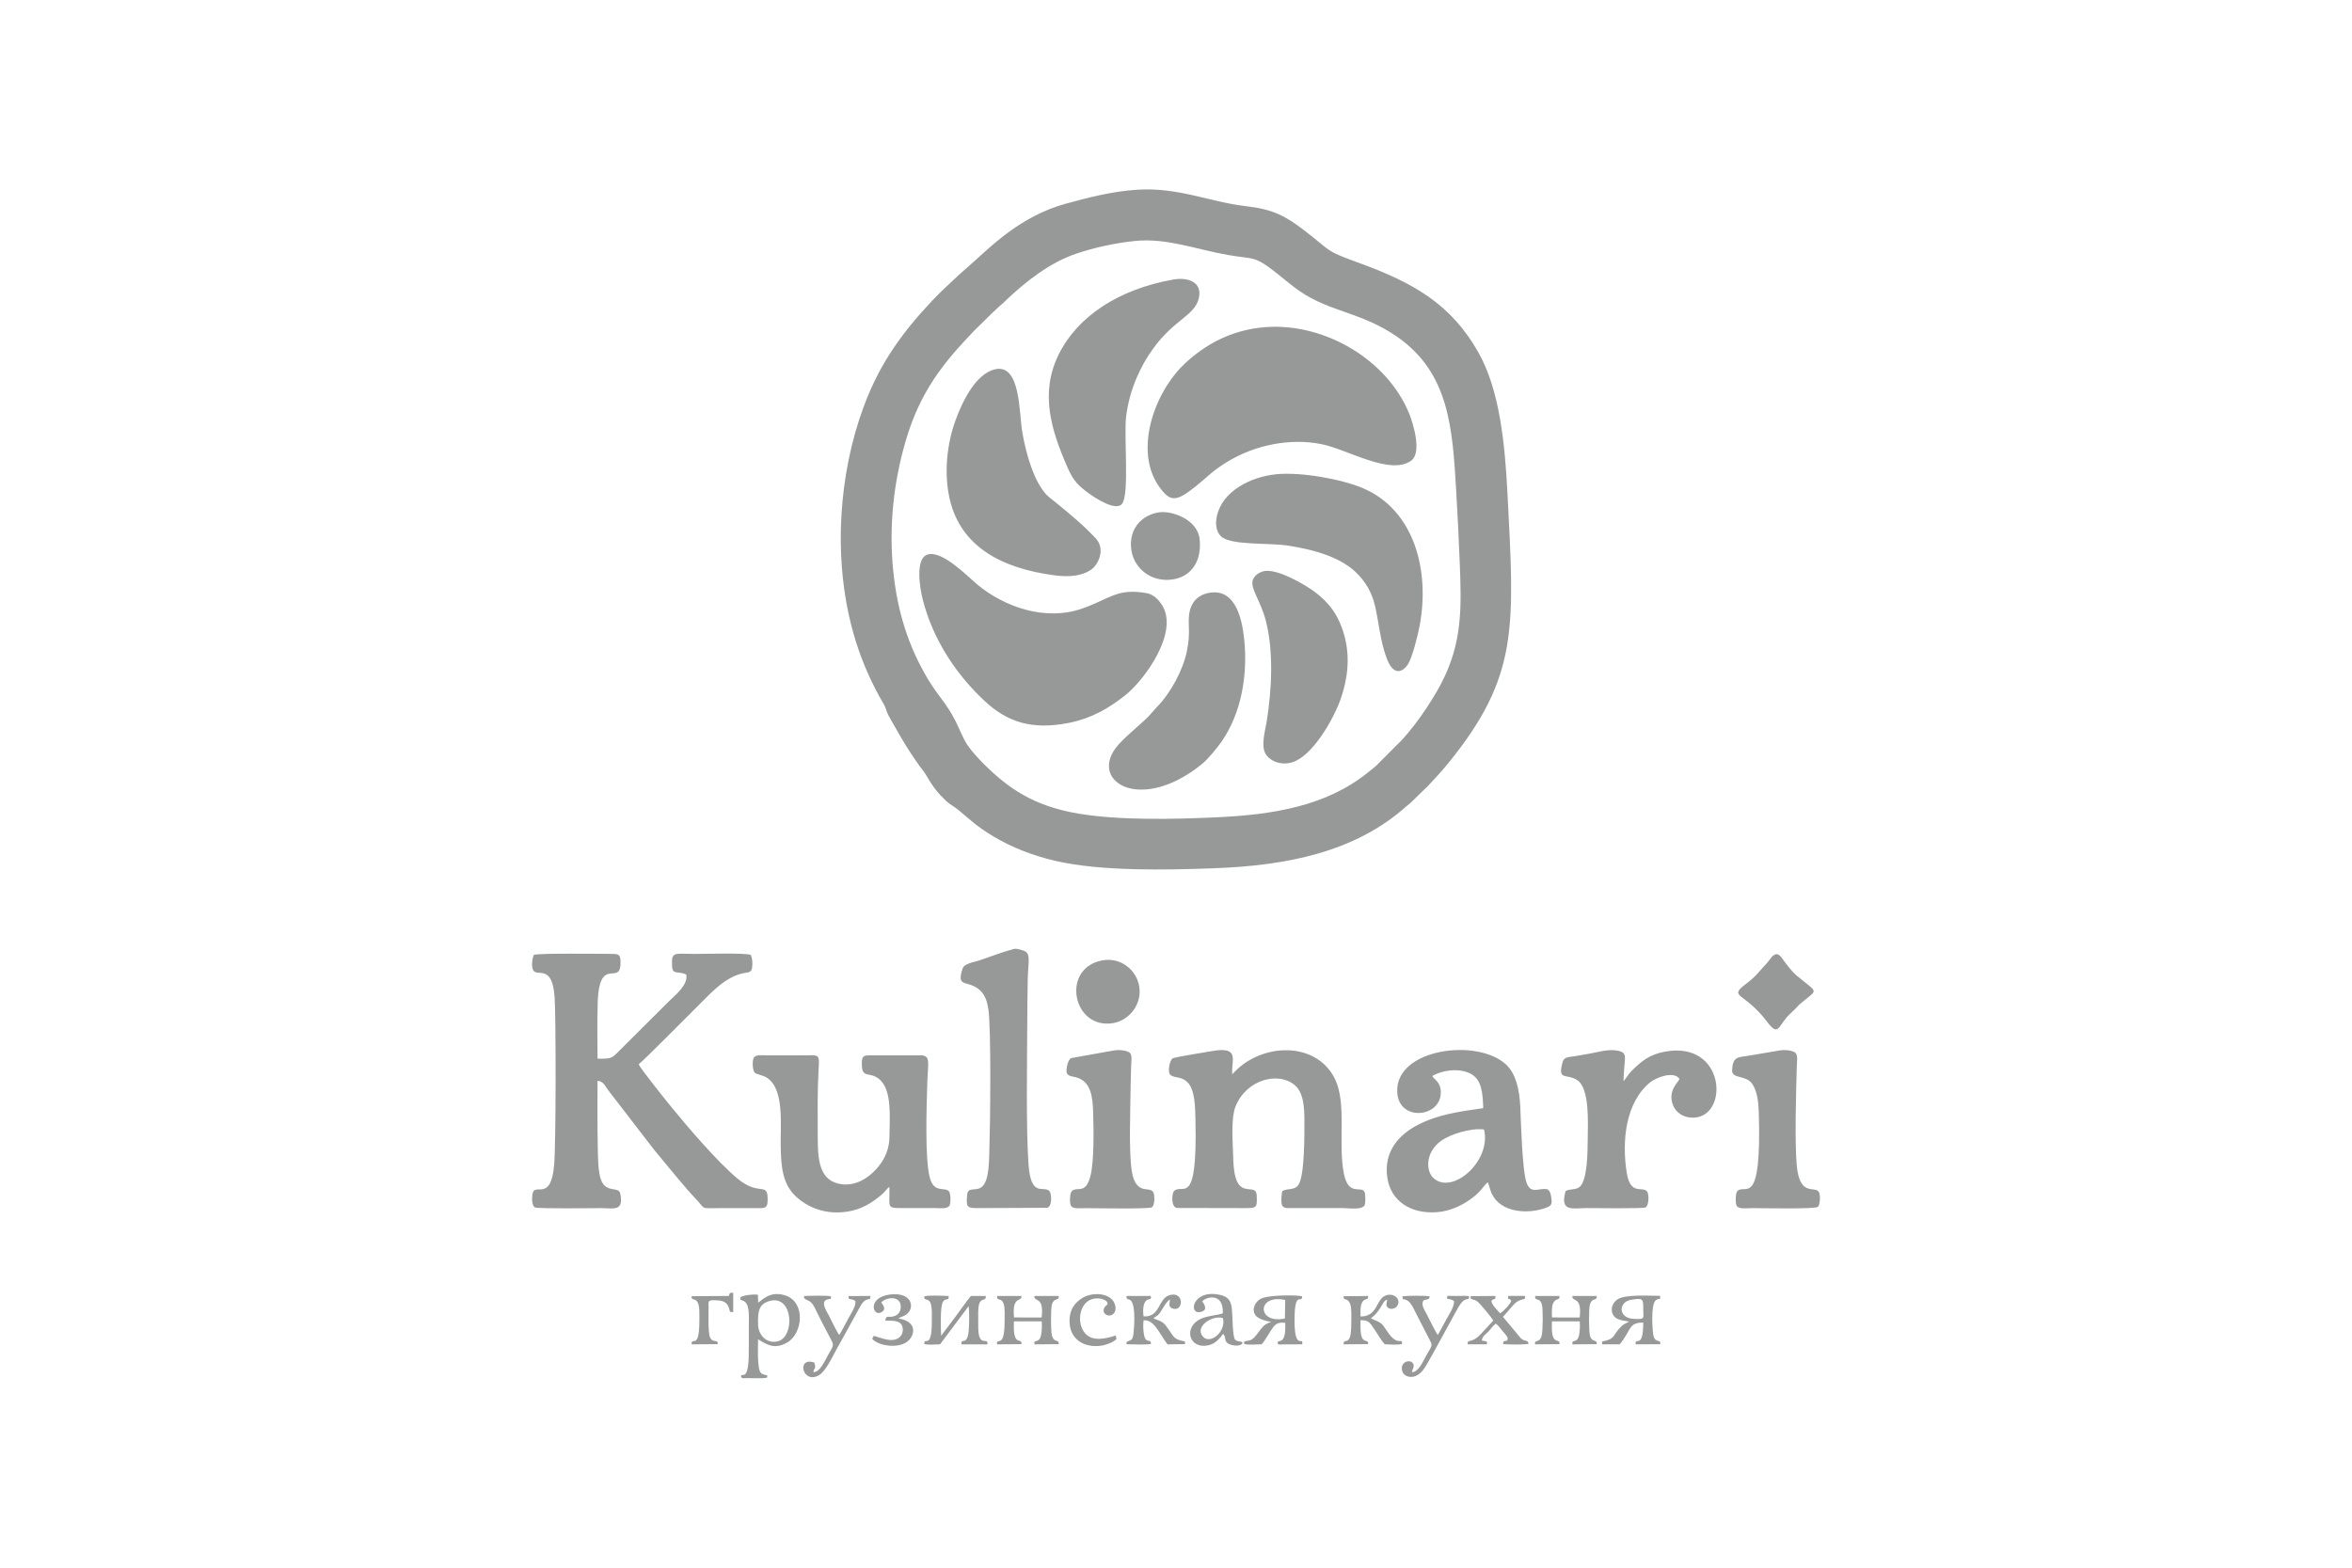 <svg xmlns="http://www.w3.org/2000/svg" width="127.559px" height="85.039px" viewBox="0 0 127.559 85.039">
<path fill-rule="evenodd" clip-rule="evenodd" fill="#979898" d="M61.64,10.294c-1.341,0.093-2.596,0.413-3.82,0.75
	c-1.235,0.34-2.209,0.894-3.076,1.517c-0.942,0.678-1.904,1.636-2.748,2.358l-0.898,0.843c-0.671,0.65-1.557,1.642-2.135,2.418
	c-0.328,0.438-0.632,0.877-0.927,1.37c-1.893,3.155-2.68,7.486-2.374,11.267c0.23,2.86,1.012,5.247,2.281,7.403
	c0.094,0.159,0.09,0.229,0.156,0.398c0.078,0.203,0.287,0.543,0.402,0.746c0.449,0.797,0.801,1.389,1.322,2.121
	c0.175,0.245,0.318,0.398,0.475,0.674c0.327,0.572,0.598,0.889,1.012,1.285c0.218,0.207,0.42,0.291,0.639,0.469
	c0.758,0.62,0.965,0.881,1.965,1.479c0.938,0.561,2.065,1.011,3.293,1.298c2.494,0.584,6.055,0.506,8.71,0.405
	c3.884-0.149,7.57-0.871,10.353-3.353c0.115-0.104,0.185-0.135,0.298-0.257l0.883-0.859c0.365-0.392,0.73-0.776,1.084-1.212
	c3.859-4.75,3.595-7.396,3.22-14.674c-0.135-2.629-0.417-5.556-1.557-7.588c-1.502-2.682-3.569-3.824-6.507-4.896
	c-1.852-0.676-1.418-0.568-2.886-1.706c-1.094-0.848-1.767-1.197-3.225-1.366C65.605,10.958,63.888,10.139,61.64,10.294
	 M61.569,13.07c1.716-0.17,3.292,0.456,5.026,0.761c1.468,0.259,1.394-0.017,2.783,1.097c0.367,0.294,0.693,0.576,1.09,0.851
	c1.671,1.159,3.363,1.141,5.308,2.491c2.836,1.97,3.001,4.977,3.204,8.432c0.072,1.239,0.136,2.478,0.184,3.72
	c0.1,2.519,0.166,4.413-1.005,6.661c-0.528,1.015-1.599,2.596-2.466,3.393l-0.968,0.973c-0.126,0.137-0.353,0.303-0.537,0.453
	c-2.279,1.843-5.187,2.295-8.233,2.434c-2.298,0.105-5.23,0.172-7.456-0.2c-2.475-0.413-3.843-1.411-5.103-2.655
	c-0.275-0.271-0.688-0.713-0.922-1.059c-0.246-0.367-0.441-0.892-0.646-1.295c-0.515-1.02-0.985-1.404-1.536-2.343
	c-1.006-1.714-1.631-3.565-1.857-5.909c-0.23-2.392,0.041-4.747,0.674-6.924c0.797-2.742,2.072-4.285,3.726-6.012l0.978-0.963
	c0.174-0.151,0.335-0.325,0.518-0.472c0.105-0.086,0.139-0.13,0.244-0.23c1.043-0.989,2.354-2.028,3.785-2.511
	C59.319,13.437,60.49,13.177,61.569,13.07z M68.66,17.743c3.196-0.229,6.588,1.779,7.769,4.702c0.232,0.575,0.685,2.105,0.116,2.533
	c-1.121,0.844-3.463-0.599-4.855-0.881c-1.744-0.353-3.634,0.051-5.103,0.939c-0.855,0.517-1.079,0.82-1.762,1.365
	c-1.049,0.836-1.356,0.821-1.932,0.036c-1.428-1.949-0.31-5.177,1.417-6.765C65.309,18.756,66.72,17.882,68.66,17.743
	 M36.446,52.115c0.017-0.492,0.321-0.369,1.202-0.369c0.565,0,2.699-0.064,3.062,0.047c0.093,0.17,0.113,0.428,0.082,0.682
	c-0.034,0.283-0.193,0.26-0.452,0.311c-1.063,0.205-1.858,1.168-2.633,1.924c-0.333,0.326-2.787,2.809-3.068,3.023
	c0.1,0.244,1.482,1.959,1.664,2.184c0.939,1.158,2.6,3.107,3.701,4.02c1.229,1.018,1.666,0.074,1.627,1.246
	c-0.012,0.396-0.253,0.354-0.617,0.352c-0.633-0.004-1.267,0-1.9,0c-1.221,0-0.791,0.1-1.404-0.531
	c-0.513-0.525-1.708-2.004-2.218-2.613l-2.532-3.287c-0.149-0.203-0.236-0.447-0.554-0.475c0,1.221-0.012,2.445,0.015,3.664
	c0.012,0.5,0.013,1.223,0.16,1.664c0.273,0.813,0.975,0.359,1.061,0.797c0.191,0.98-0.353,0.781-1.02,0.781
	c-0.418,0-3.459,0.039-3.604-0.037c-0.178-0.09-0.18-0.488-0.137-0.738c0.113-0.652,1.006,0.498,1.175-1.594
	c0.099-1.223,0.097-7.896,0.026-9.029c-0.121-1.957-0.988-1.066-1.182-1.543c-0.094-0.232-0.021-0.656,0.06-0.803
	c0.312-0.086,3.548-0.055,4.296-0.045c0.273,0.002,0.379,0.059,0.394,0.33c0.084,1.613-1.179-0.453-1.237,2.418
	c-0.021,0.965-0.02,1.967-0.005,2.934c0.887,0,0.698,0.035,1.553-0.803l2.36-2.352c0.238-0.234,1.022-0.85,0.898-1.41
	C36.659,52.607,36.416,53.008,36.446,52.115 M50.276,30.092c0.8-0.303,2.246,1.226,2.786,1.664c1.443,1.169,3.627,1.953,5.625,1.256
	c1.514-0.527,1.876-1.118,3.497-0.838c0.403,0.07,0.669,0.389,0.83,0.636c0.954,1.463-0.928,4.076-2.015,4.928
	c-0.891,0.699-1.807,1.227-3.005,1.47c-2.085,0.423-3.401-0.089-4.55-1.144c-1.526-1.402-2.838-3.324-3.4-5.547
	C49.882,31.881,49.633,30.335,50.276,30.092 M69.19,25.728c1.366-0.143,3.581,0.268,4.714,0.747
	c2.831,1.198,3.654,4.523,3.084,7.496c-0.103,0.531-0.396,1.723-0.646,2.087c-0.197,0.288-0.529,0.526-0.858,0.159
	c-0.177-0.197-0.325-0.607-0.417-0.932c-0.502-1.766-0.246-2.873-1.395-4.106c-0.826-0.888-2.256-1.351-3.868-1.589
	c-1.053-0.156-3.106,0.007-3.605-0.517c-0.235-0.247-0.296-0.645-0.205-1.066C66.289,26.629,67.845,25.869,69.19,25.728
	 M53.93,20.041c1.409-0.367,1.333,2.267,1.503,3.331c0.205,1.276,0.672,2.834,1.381,3.524c0.095,0.092,0.24,0.194,0.35,0.284
	c0.796,0.647,1.557,1.268,2.258,2.017c0.551,0.588,0.138,1.428-0.215,1.682c-0.521,0.376-1.225,0.431-1.992,0.332
	c-2.907-0.373-5.104-1.569-5.703-4.117c-0.33-1.402-0.156-3.011,0.304-4.278C52.207,21.732,52.919,20.305,53.93,20.041
	 M63.618,15.165c0.807-0.145,1.63,0.132,1.389,1.05c-0.241,0.914-1.312,1.11-2.46,2.685c-0.369,0.506-0.655,1.012-0.925,1.648
	c-0.265,0.625-0.449,1.295-0.545,2.027c-0.137,1.048,0.192,4.251-0.228,4.762c-0.348,0.422-1.517-0.371-1.755-0.544
	c-0.561-0.41-0.855-0.655-1.18-1.393c-0.896-2.039-1.535-4.064-0.499-6.167C58.437,17.161,60.665,15.694,63.618,15.165
	 M66.833,58.277c1.495-1.723,4.55-1.846,5.571,0.258c0.65,1.34,0.15,3.51,0.483,5.137c0.256,1.248,0.931,0.625,1.116,0.982
	c0.054,0.104,0.057,0.561,0.023,0.678c-0.092,0.33-0.853,0.201-1.183,0.201h-2.853c-0.237,0.002-0.438,0.002-0.482-0.232
	c-0.034-0.178-0.004-0.543,0.037-0.691c0.297-0.172,0.666-0.018,0.878-0.344c0.343-0.525,0.32-2.791,0.32-3.439
	c0-0.793-0.046-1.555-0.527-1.967c-0.866-0.738-2.605-0.328-3.208,1.16c-0.234,0.58-0.167,1.713-0.14,2.391
	c0.026,0.67,0.008,1.713,0.493,1.998c0.369,0.217,0.776-0.057,0.796,0.455c0.023,0.602,0.021,0.672-0.58,0.67l-3.753-0.008
	c-0.329-0.066-0.272-0.795-0.148-0.92c0.452-0.455,1.272,1.021,1.158-3.852c-0.016-0.689-0.02-1.648-0.438-2.053
	c-0.331-0.316-0.624-0.205-0.896-0.371c-0.209-0.129-0.072-0.816,0.104-0.922c0.111-0.066,1.825-0.338,2.108-0.389
	C67.325,56.73,66.742,57.568,66.833,58.277 M48.233,64.383c-0.142,0.092-0.209,0.248-0.445,0.445
	c-0.532,0.443-1.072,0.779-1.833,0.896c-1.161,0.18-2.101-0.211-2.734-0.77c-0.793-0.699-0.855-1.674-0.879-2.703
	c-0.027-1.246,0.212-3.158-0.746-3.789c-0.187-0.123-0.559-0.191-0.649-0.26c-0.129-0.098-0.161-0.609-0.077-0.805
	c0.09-0.215,0.516-0.148,0.778-0.148c0.606,0,1.214,0,1.821,0c0.988,0,0.98-0.146,0.923,0.844c-0.067,1.18-0.042,2.381-0.042,3.564
	c0,1.135,0.05,2.279,1.088,2.541c1.105,0.281,1.992-0.572,2.381-1.16c0.244-0.369,0.416-0.832,0.42-1.381
	c0.007-0.977,0.157-2.492-0.527-3.096c-0.551-0.486-0.978,0.006-0.971-0.865c0.002-0.412,0.081-0.451,0.488-0.449h2.736
	c0.518,0.016,0.359,0.43,0.329,1.426c-0.039,1.291-0.143,4.172,0.134,5.211c0.234,0.875,0.813,0.477,1.039,0.742
	c0.1,0.117,0.107,0.641,0.025,0.777c-0.113,0.188-0.515,0.129-0.778,0.129c-0.606-0.002-1.214-0.002-1.821,0
	C48.033,65.535,48.275,65.461,48.233,64.383 M77.676,58.365c0.52-0.303,1.438-0.453,2.072-0.127
	c0.607,0.313,0.668,1.033,0.693,1.873c-1.374,0.201-2.457,0.34-3.582,0.928c-0.896,0.471-1.844,1.357-1.617,2.857
	c0.185,1.225,1.223,1.943,2.624,1.863c0.655-0.037,1.218-0.277,1.681-0.568c0.746-0.469,0.899-0.859,1.137-1.059
	c0.055,0.092,0.141,0.447,0.211,0.6c0.479,1.041,1.923,1.148,2.911,0.799c0.232-0.082,0.382-0.148,0.342-0.443
	c-0.04-0.287-0.043-0.432-0.218-0.574c-0.45-0.102-0.89,0.299-1.132-0.338c-0.244-0.643-0.312-3.4-0.348-4.162
	c-0.046-0.947-0.252-1.779-0.756-2.256c-1.553-1.469-6.031-0.881-5.917,1.484c0.076,1.572,2.225,1.398,2.355,0.15
	C78.204,58.709,77.785,58.578,77.676,58.365 M80.487,61.27c0.411,1.725-1.739,3.584-2.753,2.625
	c-0.406-0.383-0.444-1.395,0.437-2.02C78.647,61.537,79.748,61.174,80.487,61.27z M65.609,32.153c1.462-0.24,1.777,1.58,1.876,2.593
	c0.185,1.915-0.173,3.951-1.23,5.477c-0.229,0.33-0.742,0.955-1.049,1.206c-3.281,2.682-6.093,1.025-4.696-0.854
	c0.367-0.496,1.271-1.207,1.734-1.67c0.197-0.198,0.342-0.393,0.527-0.582c0.704-0.716,1.378-1.953,1.591-2.963
	c0.225-1.064,0.049-1.453,0.132-2.045C64.585,32.661,64.971,32.257,65.609,32.153 M68.484,31c0.734-0.237,2.412,0.794,2.83,1.112
	c0.723,0.55,1.289,1.216,1.604,2.394c0.318,1.186,0.167,2.359-0.222,3.449c-0.374,1.047-1.502,3.061-2.618,3.397
	c-0.628,0.19-1.222-0.082-1.443-0.466c-0.258-0.445-0.022-1.229,0.062-1.744c0.278-1.729,0.384-3.801-0.047-5.475
	c-0.275-1.068-0.863-1.77-0.705-2.206C68.024,31.243,68.223,31.084,68.484,31 M54.966,51.48c0.162-0.043,0.3,0.02,0.477,0.066
	c0.506,0.131,0.316,0.521,0.295,1.6c-0.016,0.832-0.023,1.66-0.026,2.494c-0.007,2.023-0.071,5.557,0.069,7.521
	c0.129,1.799,0.774,1.16,1.11,1.424c0.149,0.117,0.194,0.85-0.097,0.932l-3.785,0.016c-0.579,0.002-0.611-0.07-0.557-0.711
	c0.041-0.488,0.478-0.16,0.813-0.453c0.408-0.359,0.374-1.514,0.397-2.154c0.04-1.121,0.104-6.41-0.061-7.484
	c-0.121-0.789-0.428-1.18-1.166-1.369c-0.336-0.086-0.433-0.191-0.23-0.82c0.089-0.277,0.589-0.342,0.842-0.424
	C53.676,51.914,54.33,51.65,54.966,51.48 M84.909,64.609c0.252-0.143,0.527-0.037,0.76-0.225c0.431-0.35,0.433-1.965,0.438-2.49
	c0.008-0.969,0.125-2.85-0.573-3.305c-0.58-0.379-1.084,0.07-0.784-0.984c0.082-0.289,0.334-0.254,0.673-0.313
	c0.278-0.049,0.539-0.096,0.812-0.143c0.542-0.098,1.116-0.287,1.647-0.117c0.324,0.104,0.241,0.354,0.222,0.715
	c-0.017,0.291-0.055,0.615-0.051,0.9c0.091-0.09,0.274-0.398,0.434-0.553c0.522-0.51,0.939-0.887,1.805-1.047
	c3.258-0.605,3.489,3.422,1.637,3.574c-0.589,0.049-1.04-0.252-1.202-0.691c-0.284-0.771,0.279-1.199,0.361-1.402
	c-0.315-0.463-1.284-0.063-1.568,0.164c-1.361,1.086-1.572,3.197-1.294,4.93c0.205,1.277,0.876,0.682,1.11,1.023
	c0.105,0.154,0.097,0.762-0.096,0.852c-0.153,0.072-2.878,0.035-3.17,0.035C85.289,65.533,84.584,65.771,84.909,64.609
	 M96.536,56.979c0.231-0.041,0.568-0.016,0.774,0.088c0.223,0.111,0.148,0.436,0.14,0.729c-0.042,1.465-0.117,4.066-0.009,5.365
	c0.156,1.873,1.041,1.088,1.222,1.537c0.074,0.186,0.043,0.676-0.074,0.77c-0.16,0.129-3.103,0.066-3.573,0.066
	c-0.253,0-0.712,0.072-0.826-0.119c-0.08-0.137-0.072-0.684,0.027-0.797c0.416-0.467,1.335,1.084,1.169-4.307
	c-0.017-0.555-0.091-1.133-0.356-1.518c-0.347-0.5-1.107-0.252-1.089-0.734c0.031-0.805,0.347-0.691,1.021-0.813
	C95.483,57.154,96.009,57.068,96.536,56.979 M60.43,56.979c0.236-0.041,0.562-0.016,0.776,0.086
	c0.226,0.107,0.149,0.438,0.141,0.727c-0.017,0.59-0.032,1.18-0.039,1.768c-0.014,1.137-0.067,2.521,0.033,3.635
	c0.048,0.529,0.159,1.096,0.584,1.266c0.244,0.098,0.569,0.002,0.645,0.264c0.063,0.223,0.05,0.672-0.105,0.766
	c-0.169,0.102-3.14,0.045-3.596,0.045c-0.271,0-0.697,0.068-0.795-0.15c-0.072-0.16-0.057-0.674,0.059-0.781
	c0.287-0.264,0.746,0.219,1.007-0.816c0.208-0.822,0.174-2.588,0.144-3.494c-0.027-0.826-0.125-1.633-0.916-1.854
	c-0.266-0.072-0.542-0.055-0.529-0.377c0.008-0.201,0.095-0.59,0.253-0.668L60.43,56.979 M62.863,27.791
	c0.675-0.101,2.083,0.372,2.198,1.455c0.127,1.188-0.449,2.053-1.498,2.191c-1.134,0.149-2.011-0.595-2.187-1.5
	C61.148,28.761,61.875,27.939,62.863,27.791 M59.773,52.098c1.031-0.195,1.858,0.543,2.007,1.379
	c0.184,1.027-0.572,1.873-1.388,2.018C58.176,55.885,57.51,52.525,59.773,52.098 M96.218,51.803c0.266-0.17,0.453,0.223,0.566,0.367
	c0.444,0.564,0.443,0.59,1.016,1.043c0.751,0.596,0.714,0.52,0.091,1.027c-0.105,0.086-0.19,0.154-0.281,0.232
	c-0.09,0.078-0.169,0.18-0.253,0.262c-0.102,0.1-0.145,0.145-0.262,0.252c-0.683,0.631-0.601,1.314-1.264,0.434
	c-1.237-1.645-2.136-1.285-1.121-2.064c0.561-0.432,0.622-0.578,1.036-1.023c0.091-0.098,0.154-0.172,0.235-0.279
	C96.079,51.924,96.078,51.891,96.218,51.803 M40.496,74.756c0.29-0.006,0.966,0.037,1.113-0.035
	c-0.016-0.209,0.056-0.076-0.166-0.154c-0.101-0.035-0.138-0.047-0.195-0.121c-0.192-0.236-0.136-1.477-0.134-1.795
	c0.012,0.006,0.024,0.014,0.031,0.018c0.418,0.25,0.848,0.555,1.539,0.162c0.863-0.49,1.017-2.184-0.076-2.555
	c-0.869-0.295-1.312,0.299-1.492,0.383l-0.011-0.424c-0.11-0.037-0.989,0.004-0.963,0.203c0.017,0.123,0.109,0.074,0.239,0.164
	c0.298,0.201,0.229,0.936,0.23,1.348c0.002,0.527,0.004,1.059-0.005,1.584c-0.026,1.52-0.43,0.842-0.417,1.148
	C40.241,74.797,40.329,74.758,40.496,74.756 M41.787,70.561c1.247-0.291,1.322,1.975,0.395,2.199
	c-0.607,0.148-1.049-0.346-1.067-0.887C41.088,71.141,41.154,70.709,41.787,70.561z M51.448,70.305
	c0.023,0.301-0.135,0.064-0.301,0.299c-0.173,0.242-0.12,1.549-0.105,1.854l0.807-1.074c0.264-0.361,0.539-0.754,0.806-1.084
	l0.81,0.002c0.02,0.309-0.266,0.068-0.371,0.467c-0.057,0.221-0.041,0.623-0.041,0.865c0,0.254-0.014,0.619,0.057,0.852
	c0.139,0.455,0.479,0.078,0.443,0.439h-1.404c-0.066-0.412,0.328,0.17,0.393-0.813c0.021-0.322,0.034-0.953-0.008-1.262
	l-1.551,2.074c-0.232,0-0.672,0.051-0.857-0.023c0.004-0.447,0.412,0.393,0.412-1.268c0-0.248,0.015-0.58-0.034-0.82
	c-0.097-0.473-0.392-0.193-0.38-0.486C50.305,70.244,51.185,70.289,51.448,70.305 M56.493,71.467
	c0.146-1.195-0.435-0.814-0.394-1.168l1.321,0.002c0.02,0.301-0.251,0.051-0.371,0.465c-0.068,0.232-0.061,1.416-0.004,1.658
	c0.107,0.453,0.4,0.188,0.373,0.49l-1.314,0.012c-0.059-0.33,0.225-0.006,0.348-0.465c0.058-0.219,0.062-0.551,0.046-0.783h-1.507
	c-0.081,1.471,0.445,0.816,0.407,1.236l-1.329,0.01c-0.024-0.459,0.416,0.348,0.416-1.291c0-0.238,0.018-0.627-0.037-0.848
	c-0.113-0.457-0.408-0.158-0.369-0.486l1.322,0.002c0.021,0.354-0.53-0.047-0.405,1.164L56.493,71.467z M85.672,71.467
	c0.147-1.195-0.435-0.814-0.394-1.168l1.321,0.002c0.02,0.301-0.251,0.051-0.371,0.465c-0.067,0.229-0.06,1.418-0.003,1.658
	c0.106,0.453,0.399,0.188,0.372,0.49l-1.314,0.012c-0.059-0.33,0.225-0.006,0.348-0.465c0.058-0.221,0.062-0.549,0.046-0.783H84.17
	c-0.081,1.469,0.444,0.816,0.408,1.236l-1.33,0.01c-0.017-0.307,0.242-0.031,0.361-0.465c0.072-0.262,0.082-1.416,0.018-1.674
	c-0.113-0.457-0.408-0.158-0.368-0.486l1.321,0.002c0.018,0.281-0.204,0.076-0.352,0.404c-0.073,0.162-0.073,0.568-0.054,0.76
	L85.672,71.467z M70.621,72.924c0.09-0.5-0.412,0.42-0.413-1.291c-0.002-1.713,0.381-0.869,0.418-1.307
	c-0.154-0.084-1.863-0.105-2.275,0.139c-0.233,0.139-0.5,0.516-0.271,0.867c0.182,0.277,0.825,0.369,0.825,0.369
	c0.006-0.01,0.021,0.008,0.031,0.012c-0.375,0.105-0.504,0.316-0.699,0.578c-0.428,0.574-0.475,0.361-0.766,0.49l0.003,0.119
	c0.155,0.068,0.748,0.029,0.957,0.02c0.165-0.195,0.351-0.52,0.49-0.736c0.185-0.283,0.307-0.49,0.784-0.426
	c0,0.246,0.035,0.83-0.214,0.957c-0.192,0.098-0.149-0.041-0.207,0.146c0.06,0.104,0.106,0.068,0.271,0.066L70.621,72.924z
	 M69.685,71.523c-1.519,0.318-1.544-1.342,0.018-1.006L69.685,71.523z M90.045,72.918c0.031-0.318-0.254-0.02-0.371-0.459
	c-0.052-0.197-0.169-1.754,0.145-1.943c0.215-0.131,0.227,0.061,0.217-0.223c-0.614,0-1.865-0.09-2.308,0.188
	c-0.208,0.133-0.439,0.477-0.241,0.844c0.145,0.268,0.479,0.305,0.866,0.361c-0.164,0.105-0.263,0.113-0.403,0.246
	c-0.525,0.498-0.278,0.684-1.063,0.84l0.003,0.15l0.951,0.002c0.641-0.756,0.457-1.189,1.279-1.178
	c-0.001,1.508-0.451,0.717-0.412,1.178L90.045,72.918z M88.475,70.504c0.564-0.08,0.649-0.092,0.645,0.416
	c-0.006,0.602,0.142,0.645-0.478,0.625C87.721,71.52,87.771,70.604,88.475,70.504z M61.085,70.367
	c0.049-0.086-0.039-0.068,0.159-0.068h1.029c0.194,0,0.11-0.018,0.155,0.068c-0.056,0.174-0.017,0.051-0.207,0.146
	c-0.247,0.123-0.245,0.652-0.198,0.895c0.901,0.055,0.777-0.941,1.379-1.143c0.848-0.281,0.802,0.957,0.168,0.707
	c-0.218-0.086-0.133-0.293-0.116-0.477c-0.222,0.098-0.417,0.58-0.61,0.797c-0.1,0.113-0.183,0.117-0.286,0.225
	c0.513,0.189,0.564,0.219,0.837,0.619c0.288,0.42,0.267,0.51,0.869,0.633l0.005,0.143l-0.951,0.014
	c-0.491-0.664-0.723-1.348-1.296-1.307c-0.035,0.217-0.021,0.58,0.024,0.797c0.107,0.518,0.373,0.156,0.376,0.484
	c-0.312,0.059-0.841,0.025-1.178,0.023c-0.188,0-0.106,0.021-0.159-0.063c0.045-0.135,0.045-0.064,0.208-0.15
	c0.093-0.049,0.114-0.08,0.153-0.203c0.042-0.135,0.205-1.793-0.157-1.988C61.087,70.41,61.211,70.57,61.085,70.367 M77.981,72.414
	c0.167-0.287,0.31-0.574,0.476-0.871c0.124-0.219,0.442-0.701,0.395-0.971c-0.057-0.039-0.097-0.061-0.183-0.086
	c-0.213-0.061-0.145,0.035-0.197-0.119c0.056-0.107,0.053-0.07,0.229-0.072c0.104,0,0.215,0.004,0.32,0.004
	c0.215,0,0.438-0.018,0.65,0.012c0.02,0.355-0.168-0.123-0.593,0.629c-0.393,0.693-1.547,2.863-1.827,3.279
	c-0.472,0.701-1.073,0.488-1.183,0.207c-0.201-0.52,0.373-0.73,0.559-0.477c0.121,0.168-0.04,0.326-0.05,0.482
	c0.344,0.02,0.624-0.625,0.776-0.902c0.351-0.637,0.385-0.465,0.048-1.109c-0.197-0.377-0.384-0.754-0.577-1.125
	c-0.134-0.254-0.292-0.66-0.535-0.77c-0.203-0.09-0.222,0.012-0.228-0.199c0.104-0.049,1.367-0.055,1.474,0
	c-0.012,0.314-0.408,0.004-0.385,0.434c0.01,0.168,0.179,0.441,0.257,0.588C77.52,71.559,77.876,72.305,77.981,72.414
	 M74.203,70.301c0.011,0.287-0.186,0.059-0.339,0.373c-0.105,0.219-0.076,0.494-0.076,0.738c0.988,0.008,0.808-1.018,1.439-1.162
	c0.448-0.102,0.785,0.283,0.53,0.615c-0.077,0.1-0.287,0.189-0.453,0.09c-0.179-0.107-0.102-0.285-0.067-0.447
	c-0.253,0.012-0.29,0.523-0.804,0.934l-0.063,0.053c-0.003,0.004-0.013,0.014-0.019,0.021c0.573,0.266,0.537,0.176,0.864,0.676
	c0.613,0.938,0.831,0.293,0.827,0.709c-0.161,0.066-0.729,0.031-0.942,0.018c-0.198-0.209-0.362-0.523-0.525-0.76
	c-0.3-0.434-0.339-0.549-0.788-0.545c0,0.248-0.018,0.619,0.047,0.848c0.117,0.422,0.386,0.156,0.366,0.449l-1.329,0.014
	c-0.03-0.418,0.413,0.227,0.413-1.053c0-0.295,0.039-0.959-0.078-1.193c-0.154-0.305-0.358-0.096-0.337-0.365L74.203,70.301z
	 M45.517,72.414c0.165-0.264,0.322-0.578,0.477-0.869c0.124-0.234,0.445-0.684,0.395-0.975c-0.251-0.17-0.39,0-0.369-0.266
	l1.188-0.004c0.021,0.354-0.221-0.055-0.565,0.586c-0.14,0.26-0.287,0.516-0.421,0.768c-0.277,0.521-0.572,1.02-0.847,1.527
	c-0.253,0.469-0.599,1.207-0.96,1.418c-0.886,0.516-1.245-1.018-0.254-0.688c0.129,0.383-0.028,0.271-0.045,0.518
	c0.342,0.029,0.625-0.623,0.777-0.898c0.354-0.641,0.378-0.482,0.033-1.139c-0.2-0.383-0.401-0.756-0.578-1.123
	c-0.088-0.184-0.193-0.42-0.31-0.563c-0.208-0.254-0.454-0.154-0.435-0.402c0.228-0.014,1.338-0.045,1.469,0.021
	c-0.008,0.205-0.018,0.102-0.211,0.166c-0.377,0.127-0.042,0.613,0.084,0.852C45.067,71.576,45.396,72.281,45.517,72.414
	 M65.204,70.604c0.112-0.223,1.162-0.57,1.115,0.635c-0.24,0.111-0.825,0.121-1.206,0.307c-0.957,0.463-0.621,1.645,0.402,1.434
	c0.207-0.043,0.368-0.135,0.498-0.258c0.06-0.057,0.119-0.113,0.178-0.18c0.084-0.096,0.057-0.107,0.16-0.182
	c0.173,0.246,0.009,0.42,0.336,0.561c0.188,0.08,0.651,0.137,0.702-0.1c-0.096-0.076,0.028-0.006-0.096-0.041
	c-0.042-0.012-0.06-0.01-0.104-0.018c-0.195-0.037-0.25-0.08-0.292-0.404c-0.037-0.285-0.045-0.594-0.059-0.881
	c-0.031-0.662-0.022-1.098-0.674-1.238c-1.516-0.33-1.751,1.131-1.011,0.92C65.592,71.035,65.204,70.604,65.204,70.604
	 M66.328,71.506c0.172,0.756-0.706,1.441-1.088,1C64.752,71.941,65.81,71.305,66.328,71.506z M80.885,70.564
	c0.018,0.234,0.338,0.514,0.472,0.676c0.164-0.086,0.555-0.494,0.606-0.676c-0.13-0.217-0.197,0.025-0.166-0.266h0.905
	c0.077,0.32-0.208,0.016-0.653,0.521l-0.535,0.615l0.972,1.166c0.221,0.207,0.405,0.053,0.408,0.299
	c-0.288,0.053-1.052,0.035-1.375,0.014c0.005-0.293,0.16-0.072,0.243-0.254c0.055-0.121-0.175-0.338-0.268-0.451
	c-0.119-0.145-0.246-0.326-0.375-0.408c-0.188,0.148-0.247,0.275-0.395,0.43c-0.154,0.16-0.322,0.238-0.359,0.484
	c0.218,0.078,0.314-0.031,0.271,0.209L79.6,72.922c-0.03-0.328,0.188,0.014,0.728-0.574c0.228-0.248,0.436-0.473,0.659-0.715
	c-0.071-0.135-0.706-0.926-0.88-1.047c-0.216-0.15-0.372-0.037-0.352-0.277l1.347-0.01C81.121,70.572,81.065,70.375,80.885,70.564
	 M60.553,72.623c-0.097,0.145-0.452,0.291-0.669,0.342c-0.85,0.201-1.807-0.156-1.874-1.18c-0.048-0.725,0.287-1.133,0.699-1.381
	c0.495-0.297,1.28-0.281,1.628,0.117c0.153,0.176,0.262,0.566,0.037,0.756c-0.268,0.227-0.655-0.039-0.475-0.354
	c0.08-0.141,0.254-0.133,0.123-0.318c-0.057-0.08-0.25-0.148-0.362-0.164c-1.092-0.139-1.342,1.242-0.829,1.863
	c0.391,0.473,1.076,0.336,1.676,0.141L60.553,72.623z M47.796,70.645c0.045,0.107,0.295,0.324,0.057,0.506
	c-0.497,0.377-0.884-0.766,0.412-0.93c1.146-0.143,1.344,0.641,0.975,1.008c-0.159,0.16-0.262,0.162-0.407,0.229l-0.112,0.061
	c1.09,0.168,0.889,0.969,0.462,1.275c-0.505,0.363-1.542,0.219-1.88-0.17l0.084-0.162c0.4,0.102,1.107,0.453,1.467,0.004
	c0.156-0.195,0.148-0.535-0.027-0.686c-0.188-0.16-0.531-0.141-0.811-0.141c0.041-0.361,0.195-0.113,0.538-0.266
	c0.185-0.082,0.31-0.252,0.296-0.529C48.823,70.297,48.109,70.338,47.796,70.645 M39.526,70.299c0.06-0.164,0.025-0.166,0.239-0.178
	v1.051c-0.23-0.012-0.148,0.029-0.224-0.203c-0.037-0.115-0.087-0.207-0.161-0.275c-0.164-0.156-0.443-0.162-0.703-0.162
	c-0.3,0-0.248,0.104-0.248,0.389c0,0.34-0.037,1.385,0.082,1.633c0.163,0.336,0.439,0.053,0.416,0.359l-1.412,0.012
	c-0.04-0.482,0.413,0.387,0.413-1.25c0-0.289,0.034-0.84-0.103-1.047c-0.16-0.244-0.336-0.049-0.313-0.316L39.526,70.299z"/>
</svg>
